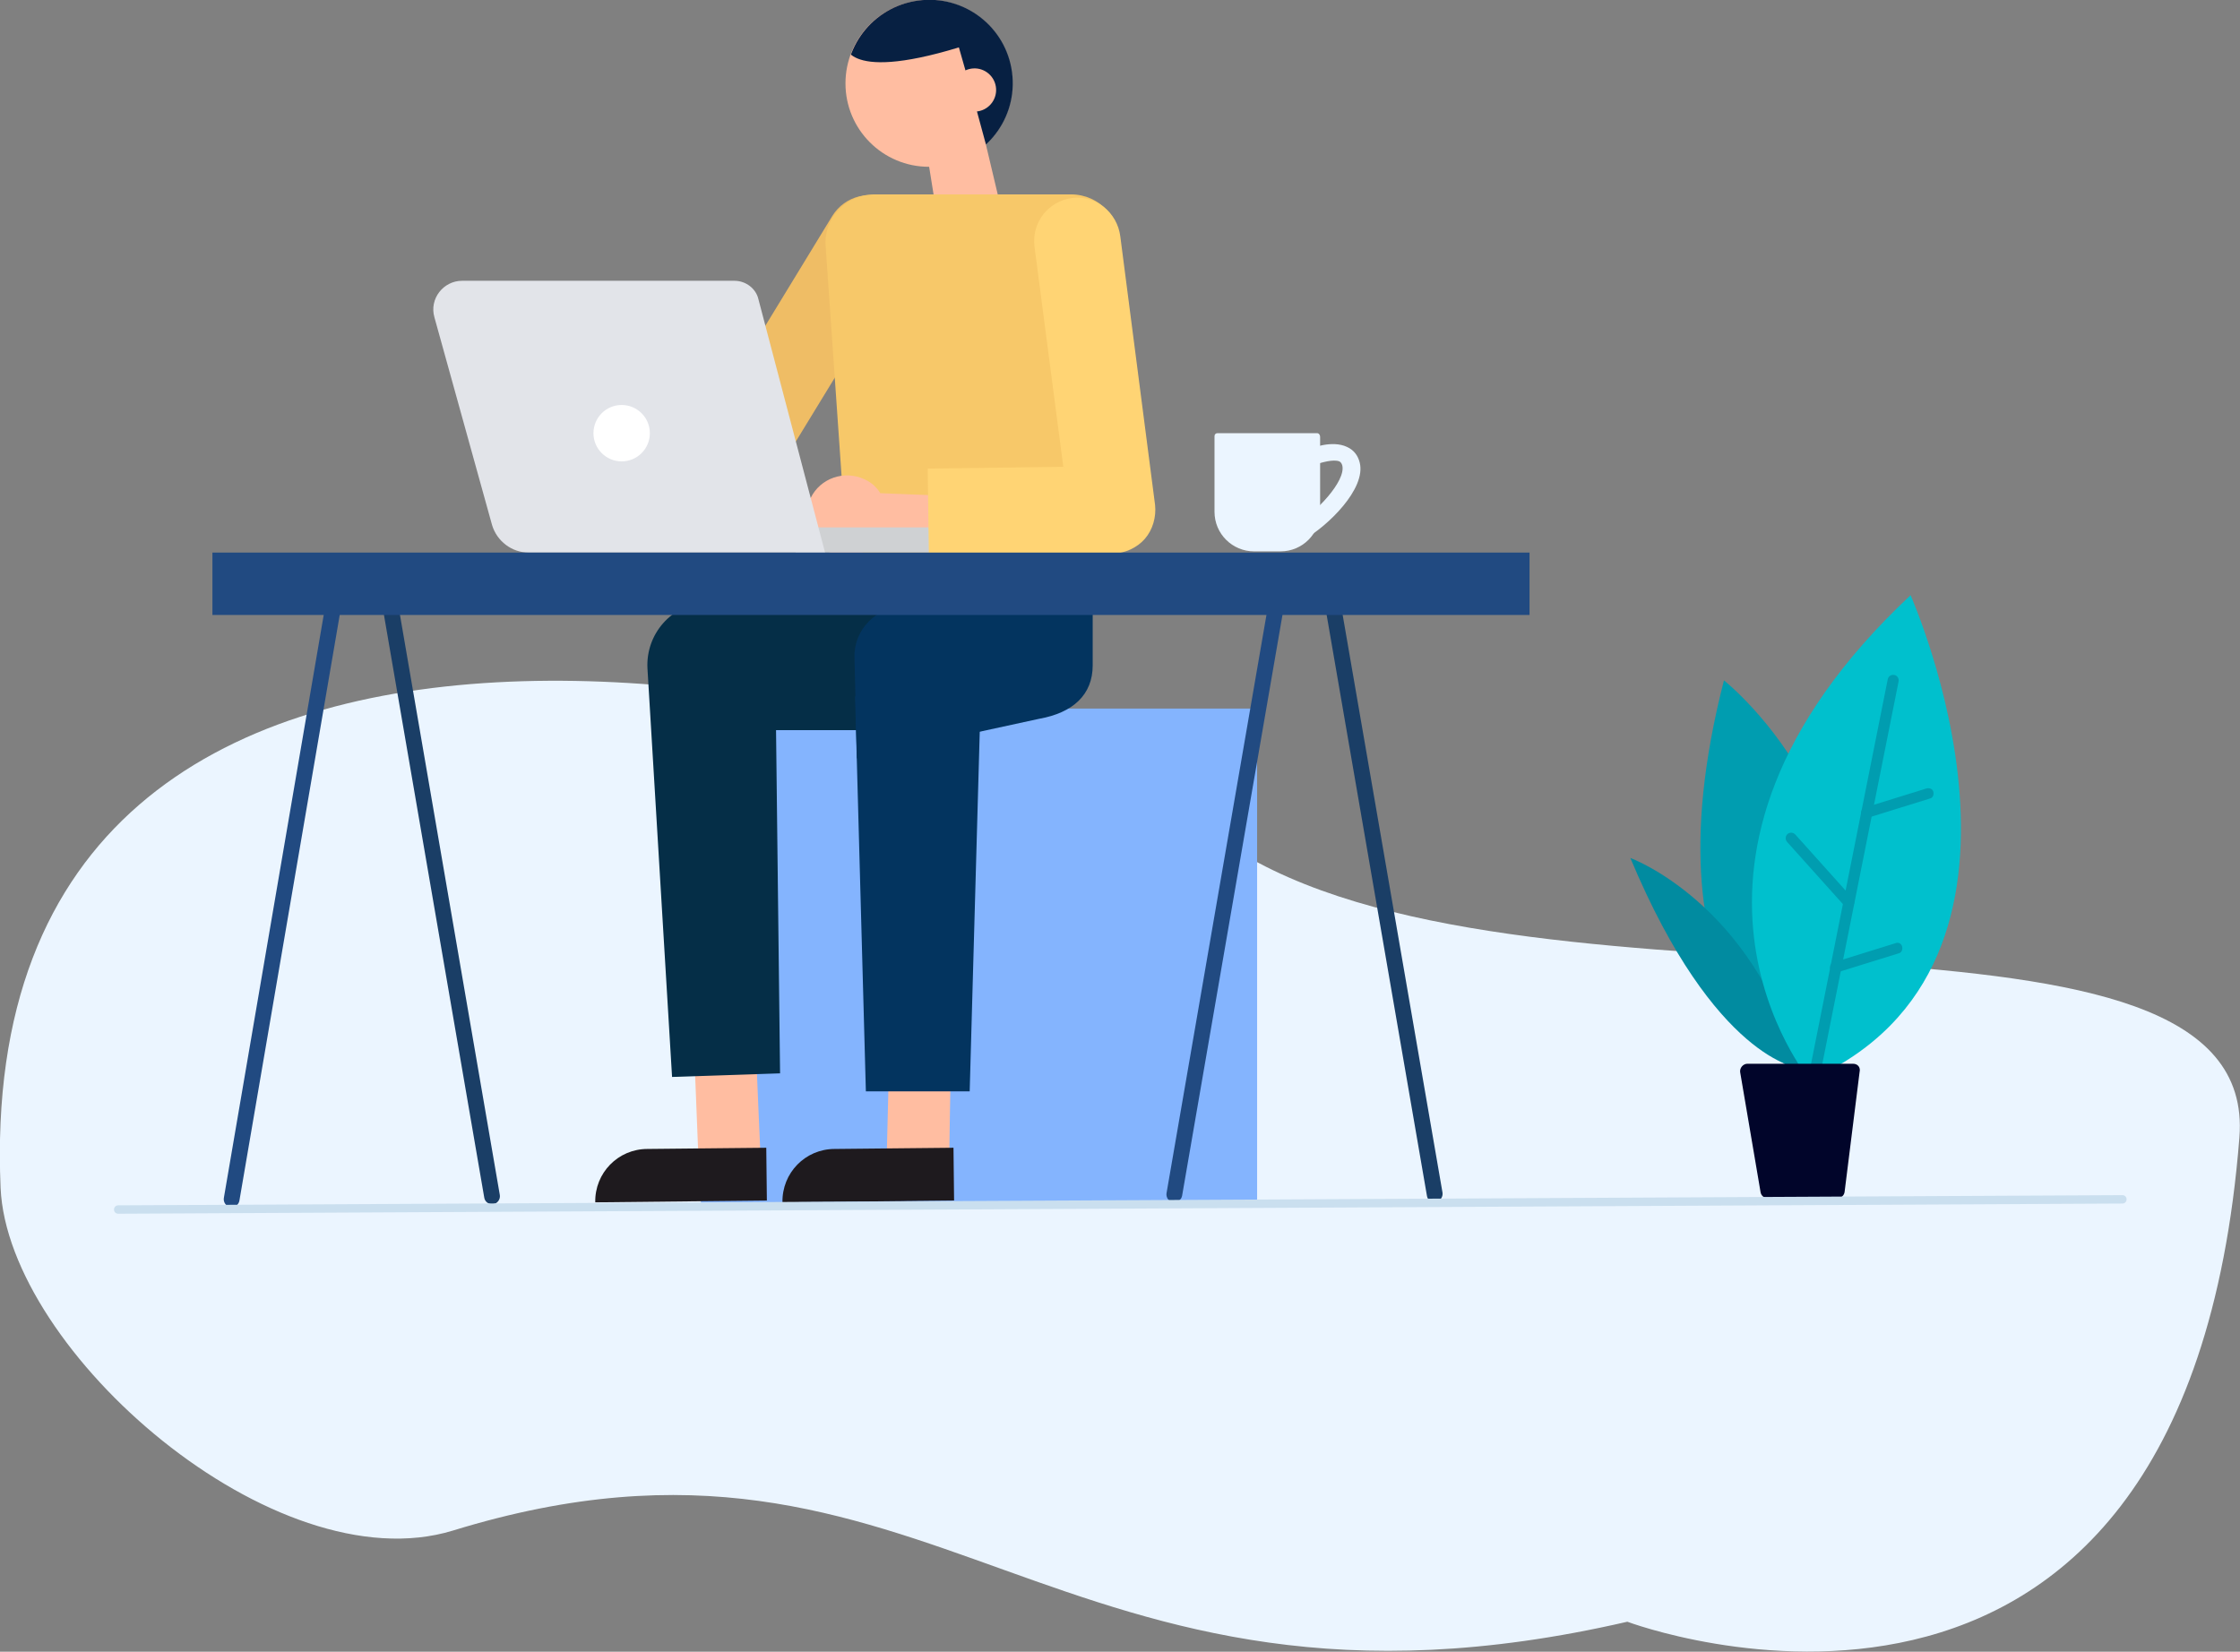 <svg enable-background="new 0 0 373.3 275.3" viewBox="0 0 373.3 275.3" xmlns="http://www.w3.org/2000/svg" xmlns:xlink="http://www.w3.org/1999/xlink"><rect x="0" y="0" width="373.3" height="275.3" fill="#808080" stroke="none"/><clipPath id="a"><ellipse cx="154.8" cy="13.9" rx="13.9" ry="13.9" transform="matrix(.997 -.083 .083 .997 -.618 12.866)"/></clipPath><path d="m271.2 270.3c-95.9 22.1-115.4-39.9-195.7-15.2-29.7 9.1-74.2-29.9-75.4-57.1-5.2-120.8 156.6-85.4 207.1-55.6s169.5 3 166 47.2c-9.1 115.7-102 80.7-102 80.7z" fill="#ebf5ff"/><path d="m301.6 180s-28.4-11.7-14.3-66.6c0 0 33.2 26.3 14.3 66.6z" fill="#009db0"/><path d="m299.8 178s-14-1.3-28.1-35c0 0 20.3 7.4 28.1 35z" fill="#018ba0"/><path d="m301.6 180s-30.4-36.5 16.8-80.8c0 .1 27.4 61.3-16.8 80.8z" fill="#00c0cd"/><g fill="#009db0"><path d="m301.5 184.5c-.1 0-.1 0-.2 0-.5-.1-.8-.6-.7-1.1l14-70.2c.1-.5.6-.8 1.1-.7s.8.6.7 1.1l-14 70.2c-.1.4-.5.7-.9.7z"/><path d="m311.1 136.3c-.4 0-.7-.2-.9-.6-.1-.5.1-1 .6-1.1l10.3-3.2c.5-.1 1 .1 1.1.6s-.1 1-.6 1.1l-10.3 3.2c-.1 0-.1 0-.2 0z"/><path d="m305.9 162.1c-.4 0-.7-.2-.9-.6-.1-.5.1-1 .6-1.1l10.3-3.2c.5-.2 1 .1 1.1.6s-.1 1-.6 1.1l-10.3 3.2s-.1 0-.2 0z"/><path d="m308.1 151.3c-.2 0-.5-.1-.7-.3l-9.6-10.7c-.3-.4-.3-.9.1-1.3.4-.3.9-.3 1.3.1l9.6 10.7c.3.4.3.9-.1 1.3-.2.1-.4.2-.6.2z"/></g><path d="m308.8 177.3h-17.6c-.7 0-1.3.7-1.2 1.4l3.4 20c.1.6.6 1 1.2 1h11.6c.6 0 1.1-.4 1.2-1l2.5-20c.2-.8-.3-1.4-1.1-1.4z" fill="#01052a"/><path d="m116.8 118.1h92.7v83.1h-92.7z" fill="#84b4fe"/><path d="m154.7 26.9 2.8 17.5 11.1-2.2-5.6-23.6z" fill="#ffbda1"/><circle cx="154.8" cy="13.9" fill="#ffbda1" r="13.9"/><path d="m126.9 195.6c-.1-.8-.9-20.1-.9-20.1l-10.3.1.8 20.1z" fill="#ffbda1"/><path d="m99.2 200.4 28.6-.3-.1-8.8-19.8.2c-4.9 0-8.8 4-8.7 8.9z" fill="#1e1a1e"/><path d="m149 121.7h-30.4l10.6-11 .8 68.2-18 .6-4.1-68.1c-.3-5.7 4-10.7 9.8-11h.6.3 30.4z" fill="#052e47"/><path d="m123.4 82.1c-1.3 0-2.6-.3-3.7-1.1-3.4-2.1-4.5-6.5-2.4-9.9l21.4-35.1c2.1-3.4 6.5-4.5 9.9-2.4s4.5 6.5 2.4 9.9l-21.5 35.2c-1.4 2.2-3.7 3.4-6.1 3.4z" fill="#efbd65"/><path d="m145.7 32.4h32.8c4.7 0 8.4 4 8.2 8.6l-6.3 55.2-39-.3-3.8-54.8c-.4-4.7 3.4-8.7 8.1-8.7z" fill="#f7c869"/><path d="m38.6 201.2c-.1 0-.1 0-.2 0-.7-.1-1.2-.8-1.1-1.5l17.4-101.6c.1-.7.8-1.2 1.5-1.1s1.2.8 1.1 1.5l-17.4 101.6c-.1.6-.6 1.1-1.3 1.1z" fill="#214a81"/><path d="m82 200.7c-.6 0-1.2-.4-1.3-1.1l-17.4-101.1c-.1-.7.4-1.4 1.1-1.5s1.4.4 1.5 1.1l17.4 101.1c.1.7-.4 1.4-1.1 1.5 0 0-.1 0-.2 0z" fill="#1a3e66"/><path d="m195.7 200.4c-.1 0-.1 0-.2 0-.7-.1-1.2-.8-1.1-1.5l17.4-100.7c.1-.7.8-1.2 1.5-1.1s1.2.8 1.1 1.5l-17.4 100.7c-.1.6-.7 1.1-1.3 1.1z" fill="#214a81"/><path d="m239.1 200.4c-.6 0-1.2-.4-1.3-1.1l-17.4-100.8c-.1-.7.4-1.4 1.1-1.5s1.4.4 1.5 1.1l17.4 100.7c.1.7-.4 1.4-1.1 1.5-.1.1-.1.1-.2.1z" fill="#1a3e66"/><path d="m158.2 195.6c-.1-.8.3-20.1.3-20.1l-10.3.1-.5 20.1z" fill="#ffbda1"/><path d="m130.4 200.4 28.6-.3-.1-8.8-19.8.2c-4.9 0-8.8 4-8.7 8.9z" fill="#1e1a1e"/><path d="m135.1 83c1.6-3.3 5.6-4.7 9-3.1 1.1.5 2 1.3 2.6 2.3l10 .4 3.5 6.6-14.1 1.2c-2 2.2-5.2 2.9-8 1.6-3.3-1.7-4.7-5.7-3-9z" fill="#ffbda1"/><path d="m173.2 119.8-30.4 6.6-.4-16.9c-.1-4.6 3.7-8.4 8.3-8.4h31.4v9.8c0 4.9-3.3 7.9-8.9 8.9z" fill="#03345f"/><path d="m163.6 110.4-2 71.5h-17.3l-1.8-65.8z" fill="#03345f"/><path d="m169.9 92.1h-37.3v-4.2h37.3c1.2 0 2.1.9 2.1 2.1 0 1.2-.9 2.1-2.1 2.1z" fill="#cfd1d3"/><path d="m137.5 92.1h-49.4c-2.8 0-5.3-1.9-6.1-4.6l-9.6-34.6c-.9-3.1 1.5-6.1 4.6-6.1h45.4c1.9 0 3.6 1.3 4 3.1z" fill="#e2e4e9"/><circle cx="103.6" cy="72.2" fill="#fff" r="4.7"/><path d="m154.8 92.6-.2-14.5 22.6-.3-4.8-36.7c-.5-4 2.3-7.6 6.3-8.1 3.9-.5 7.5 2.4 8 6.4l5.8 44.8c.2 2-.4 4.1-1.7 5.6s-3.3 2.4-5.3 2.5z" fill="#ffd474"/><path d="m35.4 92.1h219.5v10.4h-219.5z" fill="#214a81"/><path clip-path="url(#a)" d="m140.8 7.1s-.7 6.8 19 .8l2.6 9.1s3.6 13.8 3.6 12.1 13.1-27.6-8.1-31.8c-19.8-4-17.1 9.8-17.1 9.8z" fill="#072042"/><ellipse cx="162.4" cy="15" fill="#ffbda1" rx="3.6" ry="3.6" transform="matrix(.987 -.161 .161 .987 -.299 26.341)"/><path d="m353.7 200.6-334 1.7c-.4 0-.7-.3-.7-.7s.3-.7.7-.7l334-1.7c.4 0 .7.3.7.7s-.3.7-.7.7z" fill="#cadfef"/><path d="m219.5 72.2h-16.6c-.3 0-.5.2-.5.5v12.6c0 3.7 3 6.6 6.6 6.6h4.4c3.7 0 6.6-3 6.6-6.6v-12.5c0-.3-.2-.6-.5-.6z" fill="#ebf5ff"/><path d="m217.5 89.8c3.7-2.1 10.2-8.3 9.1-12.7-.3-1.2-1-2.1-2.1-2.6-2.5-1.2-6 .2-6.4.4l1.2 2.5c.9-.3 2.9-.9 3.9-.5.2.1.4.3.5.7.6 2.6-4.4 7.9-7.8 9.8z" fill="#ebf5ff"/></svg>